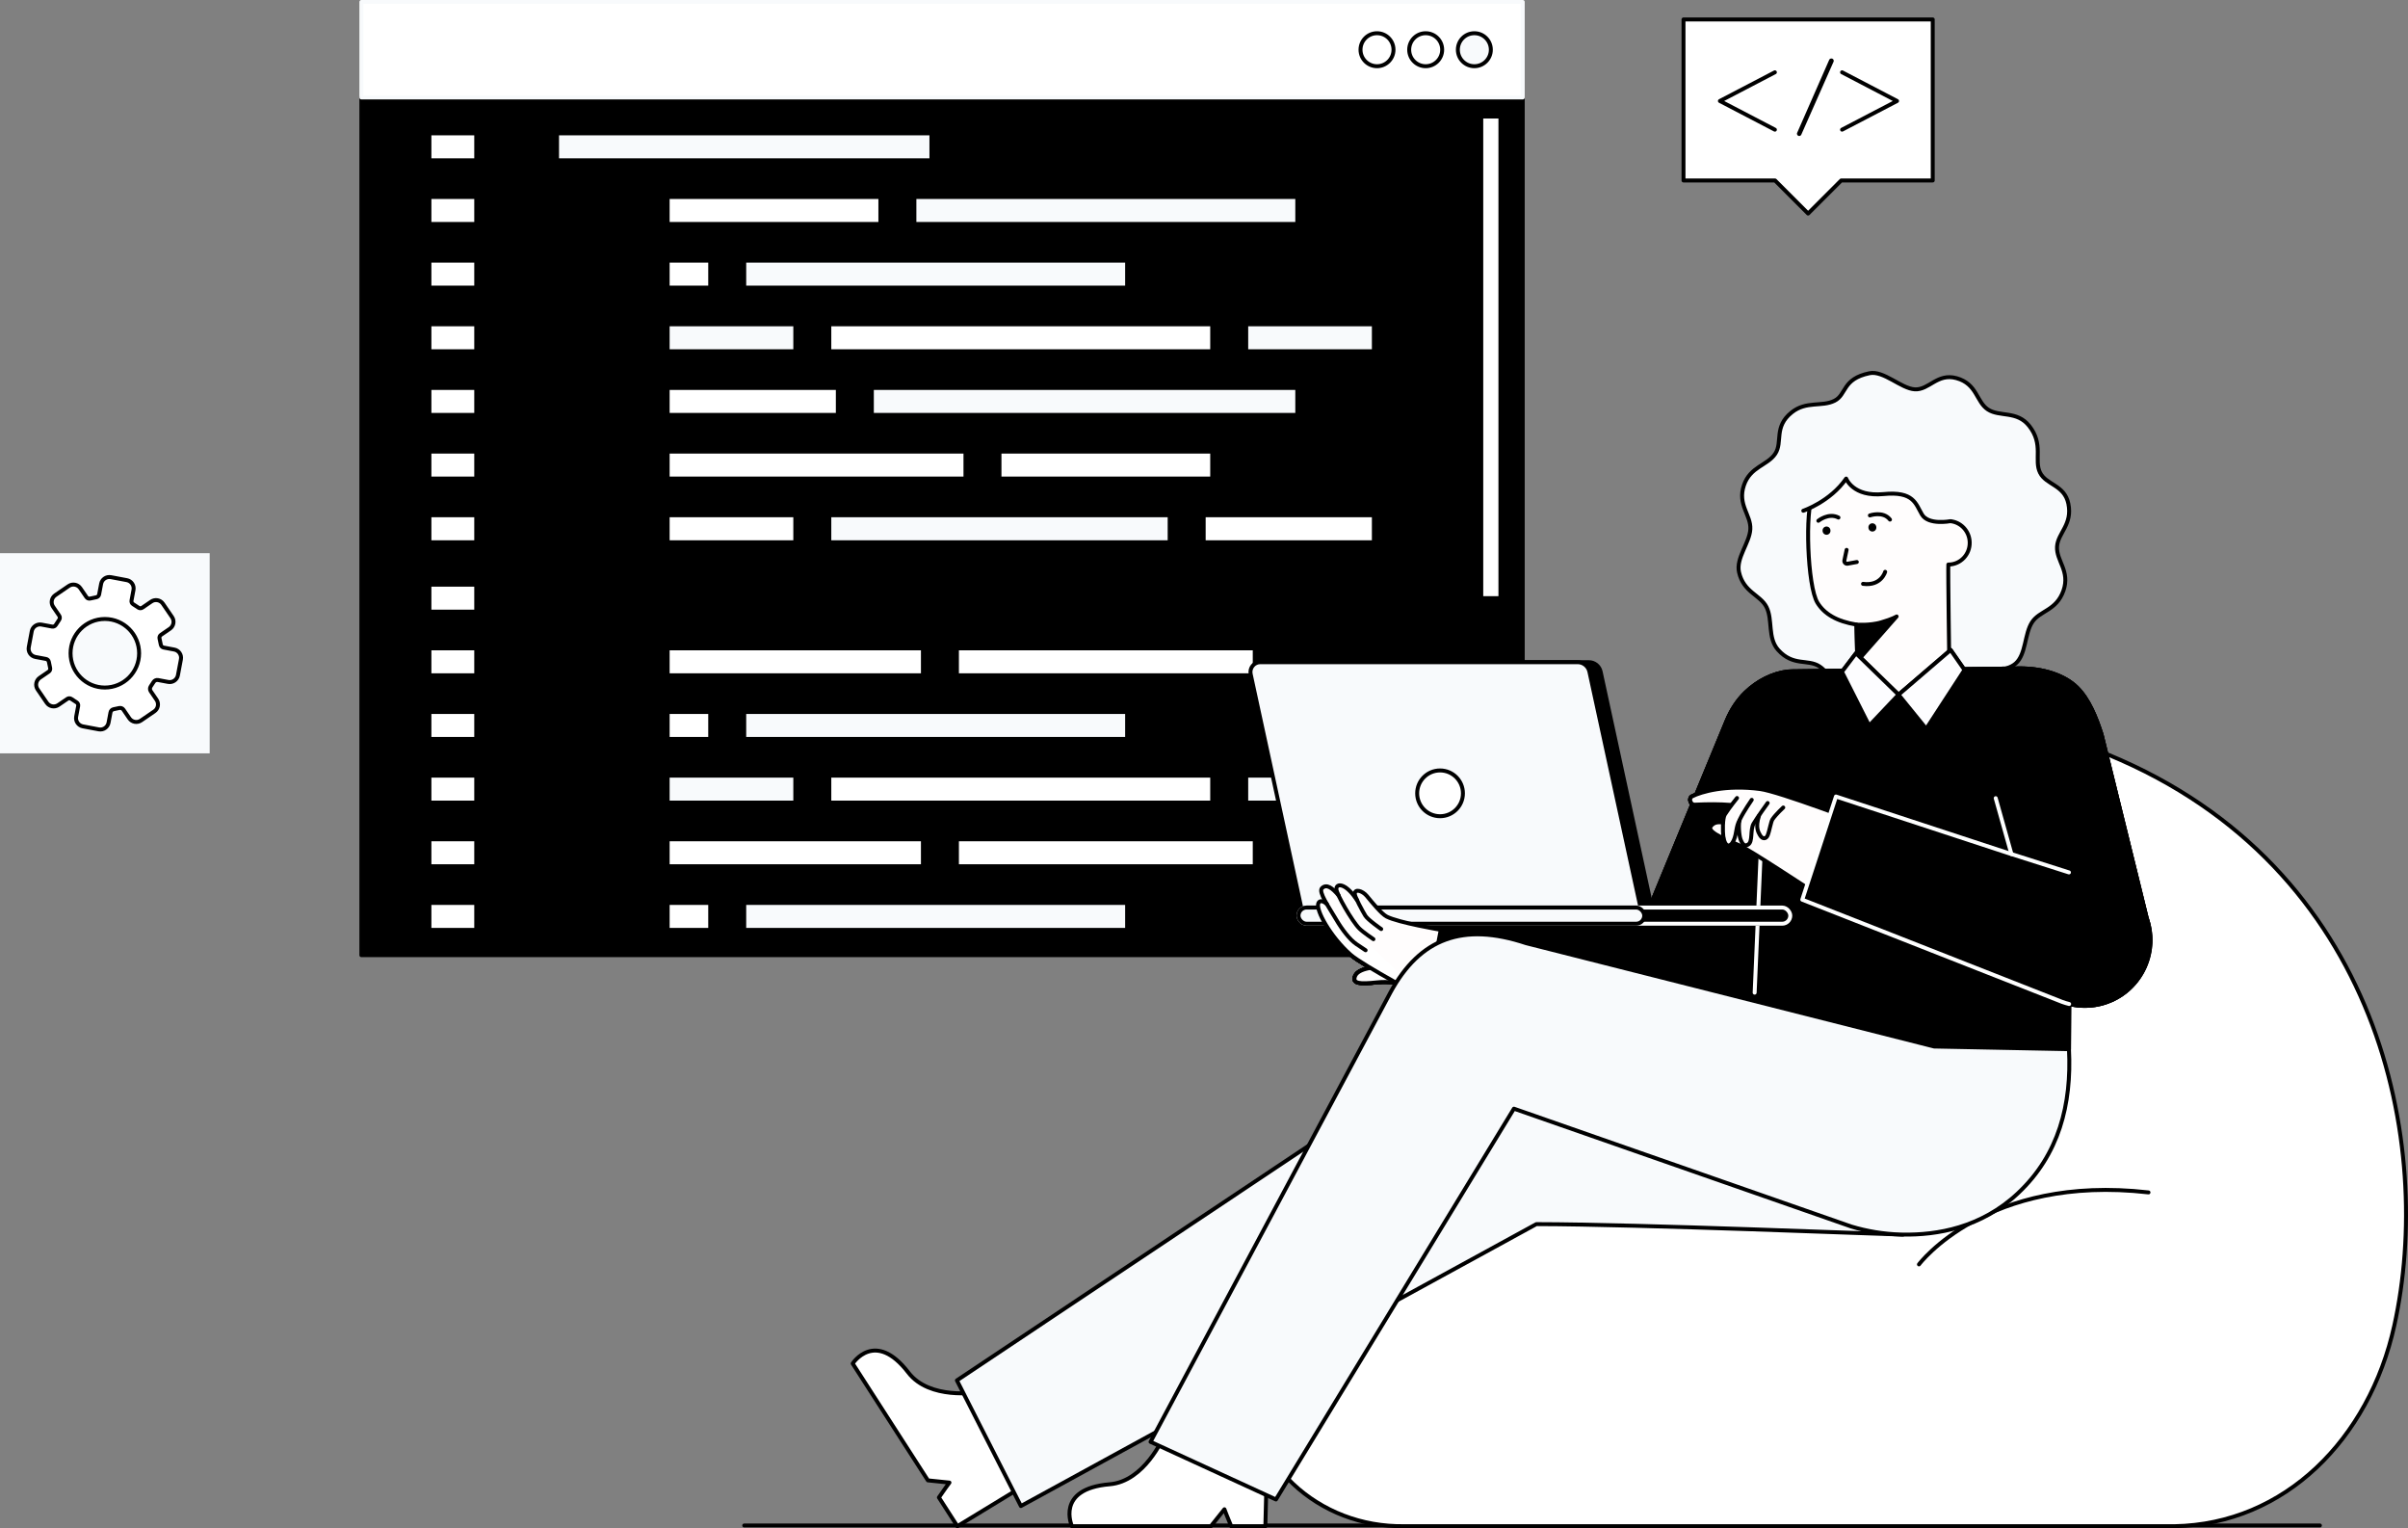 <svg id="Layer_2" data-name="Layer 2" xmlns="http://www.w3.org/2000/svg" viewBox="0 0 915.384 580.786" style="width: 100%; height: 100%;">
  <rect x="0" y="0" width="915.384" height="580.786" fill="#808080" stroke="none"/>
  <g id="Layer_1-2" data-name="Layer 1">
    <g>
      <g>
        <rect x="137.37" y="37.04" width="441.49" height="325.97" stroke="#000" stroke-linecap="round" stroke-linejoin="round" stroke-width="1.5"></rect>
        <rect x="137.37" y=".75" width="441.49" height="36.29" fill="#fff" stroke="#F8FAFc" stroke-linecap="round" stroke-linejoin="round" stroke-width="1.5"></rect>
        <rect x="163.244" y="50.676" width="17.789" height="10.241" fill="#fff" stroke="#000" stroke-linecap="round" stroke-linejoin="round" stroke-width="1.5"></rect>
        <rect x="163.244" y="74.869" width="17.789" height="10.241" fill="#fff" stroke="#000" stroke-linecap="round" stroke-linejoin="round" stroke-width="1.5"></rect>
        <rect x="163.244" y="99.063" width="17.789" height="10.241" fill="#fff" stroke="#000" stroke-linecap="round" stroke-linejoin="round" stroke-width="1.5"></rect>
        <rect x="163.244" y="123.256" width="17.789" height="10.241" fill="#fff" stroke="#000" stroke-linecap="round" stroke-linejoin="round" stroke-width="1.5"></rect>
        <rect x="163.244" y="147.449" width="17.789" height="10.241" fill="#fff" stroke="#000" stroke-linecap="round" stroke-linejoin="round" stroke-width="1.5"></rect>
        <rect x="163.244" y="171.642" width="17.789" height="10.241" fill="#fff" stroke="#000" stroke-linecap="round" stroke-linejoin="round" stroke-width="1.5"></rect>
        <rect x="163.244" y="195.836" width="17.789" height="10.241" fill="#fff" stroke="#000" stroke-linecap="round" stroke-linejoin="round" stroke-width="1.5"></rect>
        <rect x="163.244" y="222.205" width="17.789" height="10.241" fill="#fff" stroke="#000" stroke-linecap="round" stroke-linejoin="round" stroke-width="1.5"></rect>
        <rect x="163.244" y="246.398" width="17.789" height="10.241" fill="#fff" stroke="#000" stroke-linecap="round" stroke-linejoin="round" stroke-width="1.5"></rect>
        <rect x="163.244" y="270.591" width="17.789" height="10.241" fill="#fff" stroke="#000" stroke-linecap="round" stroke-linejoin="round" stroke-width="1.5"></rect>
        <rect x="163.244" y="294.785" width="17.789" height="10.241" fill="#fff" stroke="#000" stroke-linecap="round" stroke-linejoin="round" stroke-width="1.5"></rect>
        <rect x="163.244" y="318.978" width="17.789" height="10.241" fill="#fff" stroke="#000" stroke-linecap="round" stroke-linejoin="round" stroke-width="1.5"></rect>
        <rect x="163.244" y="343.171" width="17.789" height="10.241" fill="#fff" stroke="#000" stroke-linecap="round" stroke-linejoin="round" stroke-width="1.5"></rect>
        <rect x="211.76" y="50.676" width="142.313" height="10.241" fill="#F8FAFc" stroke="#000" stroke-linecap="round" stroke-linejoin="round" stroke-width="1.5"></rect>
        <g>
          <rect x="253.807" y="74.869" width="80.86" height="10.241" fill="#fff" stroke="#000" stroke-linecap="round" stroke-linejoin="round" stroke-width="1.5"></rect>
          <rect x="347.604" y="74.869" width="145.547" height="10.241" fill="#F8FAFc" stroke="#000" stroke-linecap="round" stroke-linejoin="round" stroke-width="1.5"></rect>
        </g>
        <g>
          <rect x="253.807" y="123.256" width="48.516" height="10.241" fill="#F8FAFc" stroke="#000" stroke-linecap="round" stroke-linejoin="round" stroke-width="1.5"></rect>
          <rect x="473.745" y="123.256" width="48.516" height="10.241" fill="#F8FAFc" stroke="#000" stroke-linecap="round" stroke-linejoin="round" stroke-width="1.5"></rect>
          <rect x="315.26" y="123.256" width="145.547" height="10.241" fill="#fff" stroke="#000" stroke-linecap="round" stroke-linejoin="round" stroke-width="1.5"></rect>
        </g>
        <g>
          <rect x="253.807" y="99.063" width="16.172" height="10.241" fill="#fff" stroke="#000" stroke-linecap="round" stroke-linejoin="round" stroke-width="1.5"></rect>
          <rect x="282.916" y="99.063" width="145.547" height="10.241" fill="#F8FAFc" stroke="#000" stroke-linecap="round" stroke-linejoin="round" stroke-width="1.5"></rect>
        </g>
        <g>
          <rect x="253.807" y="147.449" width="64.688" height="10.241" fill="#fff" stroke="#000" stroke-linecap="round" stroke-linejoin="round" stroke-width="1.5"></rect>
          <rect x="331.432" y="147.449" width="161.719" height="10.241" fill="#F8FAFc" stroke="#000" stroke-linecap="round" stroke-linejoin="round" stroke-width="1.5"></rect>
        </g>
        <g>
          <rect x="253.807" y="195.836" width="48.516" height="10.241" fill="#fff" stroke="#000" stroke-linecap="round" stroke-linejoin="round" stroke-width="1.5"></rect>
          <rect x="457.573" y="195.836" width="64.688" height="10.241" fill="#fff" stroke="#000" stroke-linecap="round" stroke-linejoin="round" stroke-width="1.5"></rect>
          <rect x="315.26" y="195.836" width="129.375" height="10.241" fill="#F8FAFc" stroke="#000" stroke-linecap="round" stroke-linejoin="round" stroke-width="1.5"></rect>
        </g>
        <g>
          <rect x="253.807" y="171.642" width="113.203" height="10.241" fill="#fff" stroke="#000" stroke-linecap="round" stroke-linejoin="round" stroke-width="1.5"></rect>
          <rect x="379.947" y="171.642" width="80.86" height="10.241" fill="#fff" stroke="#000" stroke-linecap="round" stroke-linejoin="round" stroke-width="1.5"></rect>
        </g>
        <rect x="211.76" y="222.205" width="109.969" height="10.241" stroke="#000" stroke-linecap="round" stroke-linejoin="round" stroke-width="1.5"></rect>
        <g>
          <g>
            <rect x="253.807" y="246.398" width="97.031" height="10.241" fill="#fff" stroke="#000" stroke-linecap="round" stroke-linejoin="round" stroke-width="1.5"></rect>
            <rect x="363.776" y="246.398" width="113.203" height="10.241" fill="#fff" stroke="#000" stroke-linecap="round" stroke-linejoin="round" stroke-width="1.5"></rect>
          </g>
          <g>
            <rect x="253.807" y="294.785" width="48.516" height="10.241" fill="#F8FAFc" stroke="#000" stroke-linecap="round" stroke-linejoin="round" stroke-width="1.5"></rect>
            <rect x="473.745" y="294.785" width="48.516" height="10.241" fill="#F8FAFc" stroke="#000" stroke-linecap="round" stroke-linejoin="round" stroke-width="1.5"></rect>
            <rect x="315.26" y="294.785" width="145.547" height="10.241" fill="#fff" stroke="#000" stroke-linecap="round" stroke-linejoin="round" stroke-width="1.5"></rect>
          </g>
          <g>
            <rect x="253.807" y="270.591" width="16.172" height="10.241" fill="#fff" stroke="#000" stroke-linecap="round" stroke-linejoin="round" stroke-width="1.5"></rect>
            <rect x="282.916" y="270.591" width="145.547" height="10.241" fill="#F8FAFc" stroke="#000" stroke-linecap="round" stroke-linejoin="round" stroke-width="1.5"></rect>
          </g>
        </g>
        <g>
          <g>
            <rect x="253.807" y="318.978" width="97.031" height="10.241" fill="#fff" stroke="#000" stroke-linecap="round" stroke-linejoin="round" stroke-width="1.5"></rect>
            <rect x="363.776" y="318.978" width="113.203" height="10.241" fill="#fff" stroke="#000" stroke-linecap="round" stroke-linejoin="round" stroke-width="1.5"></rect>
          </g>
          <g>
            <rect x="253.807" y="343.171" width="16.172" height="10.241" fill="#fff" stroke="#000" stroke-linecap="round" stroke-linejoin="round" stroke-width="1.5"></rect>
            <rect x="282.916" y="343.171" width="145.547" height="10.241" fill="#F8FAFc" stroke="#000" stroke-linecap="round" stroke-linejoin="round" stroke-width="1.5"></rect>
          </g>
        </g>
        <rect x="563.094" y="44.276" width="7.277" height="312.336" fill="#fff" stroke="#000" stroke-linecap="round" stroke-linejoin="round" stroke-width="1.5"></rect>
        <rect x="563.094" y="227.325" width="7.277" height="129.287" stroke="#000" stroke-linecap="round" stroke-linejoin="round" stroke-width="1.5"></rect>
      </g>
      <g>
        <rect y="210.239" width="79.708" height="76.071" fill="#F8FAFc"></rect>
        <g>
          <path d="m67.638,256.63l1.138-6.055c.324-1.726-.812-3.388-2.538-3.713l-4.029-.757c-.535-.101-.958-.514-1.07-1.047l-.505-2.4c-.112-.533.108-1.08.557-1.387l3.386-2.315c1.45-.991,1.822-2.97.831-4.42l-3.477-5.086c-.991-1.45-2.97-1.822-4.42-.831l-3.382,2.312c-.452.309-1.045.315-1.502.016l-2.05-1.34c-.455-.297-.687-.84-.586-1.374l.757-4.03c.324-1.726-.812-3.388-2.538-3.713l-6.055-1.138c-1.726-.324-3.388.812-3.713,2.538l-.757,4.029c-.101.535-.514.958-1.047,1.07l-2.4.505c-.533.112-1.08-.108-1.387-.557l-2.315-3.386c-.991-1.45-2.97-1.822-4.42-.831l-5.086,3.477c-1.45.991-1.822,2.97-.831,4.42l2.312,3.382c.309.452.315,1.045.016,1.502l-1.339,2.049c-.298.456-.841.688-1.377.587l-4.029-.757c-1.726-.324-3.388.812-3.713,2.538l-1.138,6.055c-.324,1.726.812,3.388,2.538,3.713l4.029.757c.535.101.958.514,1.07,1.047l.505,2.4c.112.533-.108,1.08-.557,1.387l-3.386,2.315c-1.45.991-1.822,2.97-.831,4.42l3.477,5.086c.991,1.45,2.97,1.822,4.42.831l3.382-2.312c.451-.309,1.045-.315,1.502-.016l2.049,1.339c.456.298.688.841.587,1.377l-.757,4.029c-.324,1.726.812,3.388,2.538,3.713l6.055,1.138c1.726.324,3.388-.812,3.713-2.538l.737-3.921c.113-.601.576-1.074,1.174-1.2l2.181-.459c.6-.126,1.217.122,1.563.628l2.251,3.292c.991,1.45,2.97,1.822,4.42.831l5.086-3.477c1.45-.991,1.822-2.97.831-4.42l-2.205-3.226c-.373-.546-.381-1.264-.019-1.818l1.132-1.732c.361-.552,1.019-.833,1.667-.711l3.843.722c1.726.324,3.388-.812,3.713-2.538Z" fill="#fff" stroke="#000" stroke-linecap="round" stroke-linejoin="round" stroke-width="1.5"></path>
          <circle cx="39.854" cy="248.274" r="13.029" fill="#F8FAFc" stroke="#000" stroke-linecap="round" stroke-linejoin="round" stroke-width="1.5"></circle>
        </g>
      </g>
      <polygon points="734.713 7.392 639.97 7.392 639.97 68.592 674.775 68.592 687.341 81.159 699.908 68.592 734.713 68.592 734.713 7.392" fill="#fff" stroke="#000" stroke-linecap="round" stroke-linejoin="round" stroke-width="1.5"></polygon>
      <path d="m683.172,50.479l12.181-27.728c.137-.313.446-.514.788-.514h.087c.622,0,1.039.64.787,1.209l-12.268,27.728c-.138.311-.446.512-.787.512h0c-.621,0-1.038-.638-.788-1.206Z"></path>
      <polyline points="700.25 27.477 721.153 38.381 700.25 49.284" fill="none" stroke="#000" stroke-linecap="round" stroke-linejoin="round" stroke-width="1.5"></polyline>
      <polyline points="674.713 27.477 653.809 38.381 674.713 49.284" fill="none" stroke="#000" stroke-linecap="round" stroke-linejoin="round" stroke-width="1.5"></polyline>
      <line x1="282.916" y1="579.762" x2="881.899" y2="579.762" fill="none" stroke="#000" stroke-linecap="round" stroke-linejoin="round" stroke-width="1.5"></line>
      <g>
        <path d="m533.822,580.028c-32.366.536-60.275-23.922-59.77-58.046.215-14.49,2.062-31.572,12.397-47.789,19.976-31.343,68.784-45.124,92.014-75.445,64.506-84.196,149.245-142.358,223.061-111.885,103.667,42.796,123.723,148.635,108.658,216.919-9.502,43.071-41.656,75.559-83.593,76.254l-292.768-.009Z" fill="#fff" stroke="#000" stroke-linecap="round" stroke-linejoin="round" stroke-width="1.5"></path>
        <path d="m729.482,480.536s25.758-34.406,87.253-27.359" fill="#fff" stroke="#000" stroke-linecap="round" stroke-linejoin="round" stroke-width="1.5"></path>
        <path id="h_6_h" d="m786.27,191.428c1.658,7.976-4.009,11.114-4.302,16.333-.304,5.4,5.041,9.264,2.433,16.715-2.684,7.668-8.992,7.524-11.913,11.978-2.921,4.454-2.24,12.127-6.237,15.7-3.94,3.523-11.468,2-16.299,4.431-4.669,2.349-7.903,9.342-13.263,10.456-5.361,1.115-11.114-4.009-16.333-4.302-5.4-.304-11.697,4.093-16.715,2.433-5.09-1.684-7.524-8.992-11.978-11.913-4.454-2.921-9.973.113-15.7-6.237-4.101-4.547-2-11.468-4.431-16.299-2.349-4.669-8.707-5.543-10.456-13.263-1.21-5.34,4.009-11.114,4.302-16.333.304-5.4-4.972-9.257-2.433-16.715,2.418-7.103,8.992-7.524,11.913-11.978s-.675-10.158,6.237-15.7c5.54-4.442,11.468-2,16.299-4.431,4.669-2.349,2.84-8.289,13.263-10.456,5.361-1.115,12.035,5.83,17.254,6.123,5.4.304,8.525-6.241,15.794-4.254,7.917,2.164,7.524,8.992,11.978,11.913,4.454,2.921,11.061.363,15.7,6.237,5.608,7.099,1.709,12.966,4.14,17.797,2.349,4.669,9.263,4.625,10.748,11.765Z" fill="#F8FAFc" stroke="#000" stroke-linecap="round" stroke-linejoin="round" stroke-width="1.5"></path>
        <path id="h_6_h-2" data-name="h_6_h" d="m740.799,214.558c4.483-.069,8.052-3.826,7.972-8.39-.076-4.368-3.469-7.884-7.689-8.118-3.344-14.685-15.473-25.728-30.864-25.489-11.571.179-15.685,6.491-21.153,15.94-2.894,5-2.056,34.323,1.846,40.615,2.61,4.207,7.281,7.03,14.81,8.268l.365,17.081s-.986,16.491,16.937,15.624c18.18-.879,17.999-16.849,17.999-16.849,0,0-.527-36.479-.38-38.687.052,0,.103.006.155.006Z" fill="#fffdfd" stroke="#000" stroke-linecap="round" stroke-linejoin="round" stroke-width="1.5"></path>
        <path id="h_6_sh" d="m720.992,234.281l-14.944,16.975-.326-13.873s4.881.441,9.379-.854c4.498-1.295,5.89-2.248,5.89-2.248Z" stroke="#000" stroke-linecap="round" stroke-linejoin="round" stroke-width="1.5"></path>
        <path id="h_6_h-3" data-name="h_6_h" d="m685.506,194.109s10.239-3.435,16.3-12.227c0,0,2.608,7.033,14.155,5.894,11.547-1.139,12.224,3.636,14.663,7.773,2.438,4.137,10.233,2.557,10.233,2.557l12.325-10.949-17.965-24.531-45.389,5.019-1.807,14.263-2.514,12.201Z" fill="#F8FAFc"></path>
        <path id="h_6_st" d="m685.506,194.109s10.239-3.435,16.3-12.227c0,0,2.608,7.033,14.155,5.894,11.547-1.139,12.224,3.636,14.663,7.773,2.438,4.137,10.783,2.525,10.783,2.525" fill="none" stroke="#000" stroke-linecap="round" stroke-linejoin="round" stroke-width="1.5"></path>
        <g id="e_4_eye">
          <path d="m713.28,200.515l-.014-.141c.008-.207-.035-.399-.129-.578-.06-.186-.164-.347-.31-.483-.136-.146-.297-.25-.483-.31-.179-.094-.371-.137-.578-.129l-.399.054c-.254.071-.475.2-.662.386l-.235.304c-.136.234-.204.486-.205.757l.014.141c-.008.207.035.399.129.578.06.186.164.347.31.483.136.146.297.25.483.31.179.094.371.137.578.129l.399-.054c.254-.071.475-.2.662-.386l.235-.304c.136-.234.204-.486.205-.757h0Z"></path>
        </g>
        <g id="e_4_eye-2" data-name="e_4_eye">
          <path d="m695.843,201.742l-.014-.141c.008-.207-.035-.399-.129-.578-.06-.186-.164-.347-.31-.483-.136-.146-.297-.25-.483-.31-.179-.094-.371-.137-.578-.129l-.399.054c-.254.071-.475.2-.662.386l-.235.304c-.136.234-.204.486-.205.757l.014.141c-.008.207.035.399.129.578.06.186.164.347.31.483.136.146.297.25.483.31.179.094.371.137.578.129l.399-.054c.254-.071.475-.2.662-.386l.235-.304c.136-.234.204-.486.205-.757h0Z"></path>
        </g>
        <path id="e_4_st" d="m701.974,208.979l-.844,3.993c-.156.737.484,1.399,1.222,1.263l3.507-.644" fill="none" stroke="#000" stroke-linecap="round" stroke-linejoin="round" stroke-width="1.5"></path>
        <path id="e_4_st-2" data-name="e_4_st" d="m710.826,195.892s5.042-1.777,7.637,1.581" fill="none" stroke="#000" stroke-linecap="round" stroke-linejoin="round" stroke-width="1.5"></path>
        <path id="e_4_st-3" data-name="e_4_st" d="m716.632,217.321s-1.512,5.494-8.416,4.575" fill="none" stroke="#000" stroke-linecap="round" stroke-linejoin="round" stroke-width="1.5"></path>
        <path id="e_4_st-4" data-name="e_4_st" d="m691.231,197.923s3.889-3.176,7.644-1.223" fill="none" stroke="#000" stroke-linecap="round" stroke-linejoin="round" stroke-width="1.5"></path>
        <path id="b" d="m800.17,381.083c-4.57,1.47-9.25,1.54-13.59.48-.04,10.28-.08,17.18-.08,17.18l-120.4-.25.98-22.55-4.69,11.11c-4.58,8.8-14.1,13.38-23.4,12.16l-97.3-14.25,6.83-35.91,76.71.45,31.149-75.523c1.673-4.056,4.059-7.812,7.227-10.848,4.525-4.336,10.264-7.27,16.155-7.92,0,0,2.7-.16,3.7-.1l22.62-.29c-.02,2.42.6,16.05,16.94,15.27,15.23-.73,17.57-12.06,17.93-15.72l26.5-.34c9.11-.1,17.34,2.58,22.11,7.29,4.54,4.48,7.29,11.51,9.31,17.78l17.16,69.73.25.79c4.24,13.14-2.98,27.22-16.11,31.46Z" fill="#fdfdff" stroke="#000" stroke-linecap="round" stroke-linejoin="round" stroke-width="1.5"></path>
        <g id="ha">
          <path id="sk" d="m547.701,353.378s-16.096-2.716-20.58-5.03c-2.027-1.046-5.845-5.776-7.514-7.799-1.67-2.023-4.688-2.933-4.587-.749.018.379.343,1.209.806,2.208-.198-.244-.379-.479-.527-.695-3.928-5.73-7.37-5.704-7.286-3.359.015.413.332,1.264.829,2.345-2.242-2.579-4.557-4.332-6.314-2.735-.745.677.396,3.189,2.057,6.166-.352-.311-.709-.583-1.065-.797-1.12-.674-2.395-.39-2.404.453-.031,2.916,4.546,12.592,12.306,19.447,1.305,1.153,4.144,2.978,7.565,5.014-2.573.435-5.206,1.333-5.889,3.18-1.029,2.782,1.737,3.031,8.362,2.328,1.86-.197,5.067.08,7.971.433,6.156,3.39,11.137,6.16,11.137,6.16l5.13-26.57Z" fill="#fffdfd"></path>
          <path id="st" d="m531.771,373.548s-4.298-.62-8.309-.194c-6.625.703-9.391.455-8.362-2.327,1.436-3.885,11.493-3.577,11.493-3.577" fill="none" stroke="#000" stroke-linecap="round" stroke-linejoin="round" stroke-width="1.5"></path>
          <path id="st-2" data-name="st" d="m542.571,379.948s-24.428-12.947-29.148-17.116c-7.76-6.855-13.195-16.875-12.306-19.447.348-1.008,1.284-1.127,2.404-.453.283.17.567.377.848.611" fill="#fff" stroke="#000" stroke-linecap="round" stroke-linejoin="round" stroke-width="1.5"></path>
          <path id="st-3" data-name="st" d="m519.125,361.15s-2.137-1.405-3.506-2.343c-2.522-1.728-5.392-5.456-7.692-9.365-2.885-4.903-6.811-10.468-5.4-11.879,1.766-1.766,3.941-.086,6.314,2.735" fill="none" stroke="#000" stroke-linecap="round" stroke-linejoin="round" stroke-width="1.5"></path>
          <path id="st-4" data-name="st" d="m522.096,356.936s-3.822-2.552-5.328-4.038c-2.77-2.734-8.689-13.091-8.756-14.944-.085-2.345,3.358-2.37,7.286,3.359.149.217.326.45.525.696" fill="none" stroke="#000" stroke-linecap="round" stroke-linejoin="round" stroke-width="1.5"></path>
          <path id="st-5" data-name="st" d="m525.053,353.088s-5.069-3.497-6.035-5.08-3.943-7.036-3.997-8.208c-.102-2.184,2.917-1.274,4.587.749,1.67,2.023,5.487,6.753,7.514,7.799,4.484,2.314,20.58,5.03,20.58,5.03l-5.13,26.57" fill="none" stroke="#000" stroke-linecap="round" stroke-linejoin="round" stroke-width="1.5"></path>
        </g>
        <line id="st-6" data-name="st" x1="667.076" y1="375.94" x2="669.926" y2="309.884" fill="none" stroke="#000" stroke-linecap="round" stroke-linejoin="round" stroke-width="1.5"></line>
        <g id="ha-2" data-name="ha">
          <path id="sk-2" data-name="sk" d="m644.206,305.82c5.457-.253,9.415-.246,14.048.117-.852,1.131-1.814,2.461-2.571,3.653-.367.578-.563,1.751-.656,3.041-2.085-.326-3.491-.076-4.587,1.28-1.175,1.453,1.143,3.003,4.815,4.743.67,3.198,2.254,3.285,3.389,1.523.86.373,1.747.755,2.651,1.147,3.793,1.644,26.778,16.813,26.778,16.813l26.028-22.914c-6.482-2.483-37.818-14.395-44.958-15.338-13.112-1.732-22.544,1.06-25.86,2.757-1.558.797-.585,3.248.924,3.178Z" fill="#fffdfd"></path>
          <path id="st-7" data-name="st" d="m655.131,318.597c-3.604-1.717-5.854-3.248-4.692-4.686,1.081-1.337,2.461-1.6,4.499-1.295" fill="none" stroke="#000" stroke-linecap="round" stroke-linejoin="round" stroke-width="1.5"></path>
          <path id="st-8" data-name="st" d="m658.045,305.916c-4.547-.347-8.46-.345-13.839-.096-1.509.07-2.482-2.381-.924-3.178,3.316-1.697,12.748-4.489,25.86-2.757,7.14.943,38.477,12.855,44.958,15.338l-26.028,22.914s-22.986-15.17-26.778-16.813c-.867-.376-1.721-.742-2.547-1.101" fill="none" stroke="#000" stroke-linecap="round" stroke-linejoin="round" stroke-width="1.5"></path>
          <path id="st-9" data-name="st" d="m660.32,303.286s-2.874,3.53-4.638,6.304c-.926,1.456-.772,6.691-.596,8.074.603,4.746,2.836,4.446,4.04,1.584,1.131-2.69.753-5.084,2.13-7.451" fill="none" stroke="#000" stroke-linecap="round" stroke-linejoin="round" stroke-width="1.5"></path>
          <path id="st-10" data-name="st" d="m665.917,303.979s-3.016,4.351-4.479,7.346c-.757,1.551-.285,6.313.201,7.62.745,2.006,1.534,2.809,2.87,2.042,1.907-1.094.73-5.591,2.107-7.958,1.285-2.208,5.35-7.839,5.35-7.839" fill="none" stroke="#000" stroke-linecap="round" stroke-linejoin="round" stroke-width="1.5"></path>
          <path id="st-11" data-name="st" d="m668.657,310.066c-1.449,4.486-.195,6.293.37,7.301.962,1.714,2.379,1.498,2.94.108.746-1.848,1.211-5.196,1.845-6.114,1.315-1.907,4.081-4.464,4.081-4.464" fill="none" stroke="#000" stroke-linecap="round" stroke-linejoin="round" stroke-width="1.5"></path>
        </g>
        <path id="b-2" data-name="b" d="m786.573,381.578c-.899-.22-1.783-.489-2.649-.805l-98.804-38.844,12.807-39.216,65.515,21.499,23.061,7.353" fill="#fdfdff"></path>
        <path id="st-12" data-name="st" d="m786.573,381.578c-.899-.22-1.783-.489-2.649-.805l-98.804-38.844,12.807-39.216,65.515,21.499,23.061,7.353" fill="none" stroke="#000" stroke-linecap="round" stroke-linejoin="round" stroke-width="1.5"></path>
        <line id="st-13" data-name="st" x1="764.629" y1="324.591" x2="758.654" y2="303.345" fill="none" stroke="#000" stroke-linecap="round" stroke-linejoin="round" stroke-width="1.5"></line>
        <path id="bl" d="m800.17,381.083c-4.57,1.47-13.59.48-13.59.48l.475,17.181-120.955-.251.98-22.55-4.69,11.11c-4.58,8.8-14.1,13.38-23.4,12.16l-97.821-14.448,6.75-35.716,77.311.454,31.149-75.523c1.673-4.056,4.059-7.812,7.227-10.848,4.525-4.336,10.264-7.27,16.155-7.92,0,0,2.7-.16,3.7-.1l22.62-.29c-.02,2.42.6,16.05,16.94,15.27,15.23-.73,17.57-12.06,17.93-15.72l26.5-.34c9.11-.1,17.34,2.58,22.11,7.29,4.54,4.48,7.29,11.51,9.31,17.78l17.16,69.73.25.79c4.24,13.14-2.98,27.22-16.11,31.46Z"></path>
        <line id="st-14" data-name="st" x1="667.019" y1="377.257" x2="669.926" y2="309.884" fill="none" stroke="#feffff" stroke-linecap="round" stroke-linejoin="round" stroke-width="1.5"></line>
        <g id="ha-3" data-name="ha">
          <path id="sk-3" data-name="sk" d="m547.701,353.378s-16.096-2.716-20.58-5.03c-2.027-1.046-5.845-5.776-7.514-7.799-1.67-2.023-4.688-2.933-4.587-.749.018.379.343,1.209.806,2.208-.198-.244-.379-.479-.527-.695-3.928-5.73-7.37-5.704-7.286-3.359.015.413.332,1.264.829,2.345-2.242-2.579-4.557-4.332-6.314-2.735-.745.677.396,3.189,2.057,6.166-.352-.311-.709-.583-1.065-.797-1.12-.674-2.395-.39-2.404.453-.031,2.916,4.546,12.592,12.306,19.447,1.305,1.153,4.144,2.978,7.565,5.014-2.573.435-5.206,1.333-5.889,3.18-1.029,2.782,1.737,3.031,8.362,2.328,1.86-.197,5.067.08,7.971.433,6.156,3.39,11.45,6.16,11.45,6.16l4.817-26.57Z" fill="#fffdfd"></path>
          <path id="st-15" data-name="st" d="m531.771,373.548s-4.298-.62-8.309-.194c-6.625.703-9.391.455-8.362-2.327,1.436-3.885,11.493-3.577,11.493-3.577" fill="none" stroke="#000" stroke-linecap="round" stroke-linejoin="round" stroke-width="1.5"></path>
          <path id="st-16" data-name="st" d="m542.571,379.948s-24.428-12.947-29.148-17.116c-7.76-6.855-13.195-16.875-12.306-19.447.348-1.008,1.284-1.127,2.404-.453.283.17.567.377.848.611" fill="#fff" stroke="#000" stroke-linecap="round" stroke-linejoin="round" stroke-width="1.5"></path>
          <path id="st-17" data-name="st" d="m519.125,361.15s-2.137-1.405-3.506-2.343c-2.522-1.728-5.392-5.456-7.692-9.365-2.885-4.903-6.811-10.468-5.4-11.879,1.766-1.766,3.941-.086,6.314,2.735" fill="none" stroke="#000" stroke-linecap="round" stroke-linejoin="round" stroke-width="1.5"></path>
          <path id="st-18" data-name="st" d="m522.096,356.936s-3.822-2.552-5.328-4.038c-2.77-2.734-8.689-13.091-8.756-14.944-.085-2.345,3.358-2.37,7.286,3.359.149.217.326.45.525.696" fill="none" stroke="#000" stroke-linecap="round" stroke-linejoin="round" stroke-width="1.5"></path>
          <path id="st-19" data-name="st" d="m525.053,353.088s-5.069-3.497-6.035-5.08-3.943-7.036-3.997-8.208c-.102-2.184,2.917-1.274,4.587.749,1.67,2.023,5.487,6.753,7.514,7.799,4.484,2.314,20.58,5.03,20.58,5.03l-5.13,26.57" fill="none" stroke="#000" stroke-linecap="round" stroke-linejoin="round" stroke-width="1.5"></path>
        </g>
        <g id="ha-4" data-name="ha">
          <path id="sk-4" data-name="sk" d="m644.206,305.82c5.457-.253,9.415-.246,14.048.117-.852,1.131-1.814,2.461-2.571,3.653-.367.578-.563,1.751-.656,3.041-2.085-.326-3.491-.076-4.587,1.28-1.175,1.453,1.143,3.003,4.815,4.743.67,3.198,2.254,3.285,3.389,1.523.86.373,1.747.755,2.651,1.147,3.793,1.644,26.778,16.813,26.778,16.813l26.028-22.914c-6.482-2.483-37.818-14.395-44.958-15.338-13.112-1.732-22.544,1.06-25.86,2.757-1.558.797-.585,3.248.924,3.178Z" fill="#fffdfd"></path>
          <path id="st-20" data-name="st" d="m655.131,318.597c-3.604-1.717-5.854-3.248-4.692-4.686,1.081-1.337,2.461-1.6,4.499-1.295" fill="none" stroke="#000" stroke-linecap="round" stroke-linejoin="round" stroke-width="1.5"></path>
          <path id="st-21" data-name="st" d="m658.045,305.916c-4.547-.347-8.46-.345-13.839-.096-1.509.07-2.482-2.381-.924-3.178,3.316-1.697,12.748-4.489,25.86-2.757,7.14.943,38.477,12.855,44.958,15.338l-26.028,22.914s-22.986-15.17-26.778-16.813c-.867-.376-1.721-.742-2.547-1.101" fill="none" stroke="#000" stroke-linecap="round" stroke-linejoin="round" stroke-width="1.5"></path>
          <path id="st-22" data-name="st" d="m660.32,303.286s-2.874,3.53-4.638,6.304c-.926,1.456-.772,6.691-.596,8.074.603,4.746,2.836,4.446,4.04,1.584,1.131-2.69.753-5.084,2.13-7.451" fill="none" stroke="#000" stroke-linecap="round" stroke-linejoin="round" stroke-width="1.5"></path>
          <path id="st-23" data-name="st" d="m665.917,303.979s-3.016,4.351-4.479,7.346c-.757,1.551-.285,6.313.201,7.62.745,2.006,1.534,2.809,2.87,2.042,1.907-1.094.73-5.591,2.107-7.958,1.285-2.208,5.35-7.839,5.35-7.839" fill="none" stroke="#000" stroke-linecap="round" stroke-linejoin="round" stroke-width="1.5"></path>
          <path id="st-24" data-name="st" d="m668.657,310.066c-1.449,4.486-.195,6.293.37,7.301.962,1.714,2.379,1.498,2.94.108.746-1.848,1.211-5.196,1.845-6.114,1.315-1.907,4.081-4.464,4.081-4.464" fill="none" stroke="#000" stroke-linecap="round" stroke-linejoin="round" stroke-width="1.5"></path>
        </g>
        <path id="bl-2" data-name="bl" d="m786.573,381.578c-.899-.22-1.783-.489-2.649-.805l-98.804-38.844,12.807-39.216,65.515,21.499,23.061,7.353"></path>
        <path id="st-25" data-name="st" d="m786.573,381.578c-.899-.22-1.783-.489-2.649-.805l-98.804-38.844,12.807-39.216,65.515,21.499,23.061,7.353" fill="none" stroke="#feffff" stroke-linecap="round" stroke-linejoin="round" stroke-width="1.5"></path>
        <line id="st-26" data-name="st" x1="764.629" y1="324.591" x2="758.654" y2="303.345" fill="none" stroke="#feffff" stroke-linecap="round" stroke-linejoin="round" stroke-width="1.5"></line>
        <path id="b-3" data-name="b" d="m800.17,381.083c-4.57,1.47-9.25,1.54-13.59.48-.04,10.28-.08,17.18-.08,17.18l-120.4-.25.98-22.55-4.69,11.11c-4.58,8.8-14.1,13.38-23.4,12.16l-97.3-14.25,6.83-35.91,76.71.45,31.149-75.523c1.673-4.056,4.059-7.812,7.227-10.848,4.525-4.336,10.264-7.27,16.155-7.92,0,0,2.7-.16,3.7-.1l22.62-.29c-.02,2.42.6,16.05,16.94,15.27,15.23-.73,17.57-12.06,17.93-15.72l26.5-.34c9.11-.1,17.34,2.58,22.11,7.29,4.54,4.48,7.29,11.51,9.31,17.78l17.16,69.73.25.79c4.24,13.14-2.98,27.22-16.11,31.46Z" fill="#fdfdff" stroke="#000" stroke-linecap="round" stroke-linejoin="round" stroke-width="1.5"></path>
        <line id="st-27" data-name="st" x1="720.28" y1="270.083" x2="720.181" y2="398.607" fill="#fff" stroke="#000" stroke-linecap="round" stroke-linejoin="round" stroke-width="1.5"></line>
        <path id="b-4" data-name="b" d="m720.32,270.123s-5.01,11.69-14.21,5.33c-10.69-7.39-.03-20.63-.03-20.63-.02,2.28.53,14.48,14.2,15.26l.04.04Z" fill="#F8FAFc" stroke="#000" stroke-linecap="round" stroke-linejoin="round" stroke-width="1.5"></path>
        <path id="b-5" data-name="b" d="m734.29,277.983c-11.25,3.56-13.97-7.86-13.97-7.86l.05-.04c.83.05,1.72.05,2.65.01,14.84-.72,17.45-11.49,17.91-15.42l.17-.13c3.39,3.43,4.44,19.89-6.81,23.44Z" fill="#F8FAFc" stroke="#000" stroke-linecap="round" stroke-linejoin="round" stroke-width="1.5"></path>
        <g id="ha-5" data-name="ha">
          <path id="sk-5" data-name="sk" d="m547.701,353.378s-16.096-2.716-20.58-5.03c-2.027-1.046-5.845-5.776-7.514-7.799-1.67-2.023-4.688-2.933-4.587-.749.018.379.343,1.209.806,2.208-.198-.244-.379-.479-.527-.695-3.928-5.73-7.37-5.704-7.286-3.359.015.413.332,1.264.829,2.345-2.242-2.579-4.557-4.332-6.314-2.735-.745.677.396,3.189,2.057,6.166-.352-.311-.709-.583-1.065-.797-1.12-.674-2.395-.39-2.404.453-.031,2.916,4.546,12.592,12.306,19.447,1.305,1.153,4.144,2.978,7.565,5.014-2.573.435-5.206,1.333-5.889,3.18-1.029,2.782,1.737,3.031,8.362,2.328,1.86-.197,5.067.08,7.971.433,6.156,3.39,11.137,6.16,11.137,6.16l5.13-26.57Z" fill="#fffdfd"></path>
          <path id="st-28" data-name="st" d="m531.771,373.548s-4.298-.62-8.309-.194c-6.625.703-9.391.455-8.362-2.327,1.436-3.885,11.493-3.577,11.493-3.577" fill="none" stroke="#000" stroke-linecap="round" stroke-linejoin="round" stroke-width="1.5"></path>
          <path id="st-29" data-name="st" d="m542.571,379.948s-24.428-12.947-29.148-17.116c-7.76-6.855-13.195-16.875-12.306-19.447.348-1.008,1.284-1.127,2.404-.453.283.17.567.377.848.611" fill="#fff" stroke="#000" stroke-linecap="round" stroke-linejoin="round" stroke-width="1.5"></path>
          <path id="st-30" data-name="st" d="m519.125,361.15s-2.137-1.405-3.506-2.343c-2.522-1.728-5.392-5.456-7.692-9.365-2.885-4.903-6.811-10.468-5.4-11.879,1.766-1.766,3.941-.086,6.314,2.735" fill="none" stroke="#000" stroke-linecap="round" stroke-linejoin="round" stroke-width="1.5"></path>
          <path id="st-31" data-name="st" d="m522.096,356.936s-3.822-2.552-5.328-4.038c-2.77-2.734-8.689-13.091-8.756-14.944-.085-2.345,3.358-2.37,7.286,3.359.149.217.326.45.525.696" fill="none" stroke="#000" stroke-linecap="round" stroke-linejoin="round" stroke-width="1.5"></path>
          <path id="st-32" data-name="st" d="m525.053,353.088s-5.069-3.497-6.035-5.08-3.943-7.036-3.997-8.208c-.102-2.184,2.917-1.274,4.587.749,1.67,2.023,5.487,6.753,7.514,7.799,4.484,2.314,20.58,5.03,20.58,5.03l-5.13,26.57" fill="none" stroke="#000" stroke-linecap="round" stroke-linejoin="round" stroke-width="1.5"></path>
        </g>
        <line id="st-33" data-name="st" x1="667.076" y1="375.94" x2="669.926" y2="309.884" fill="none" stroke="#000" stroke-linecap="round" stroke-linejoin="round" stroke-width="1.5"></line>
        <g id="ha-6" data-name="ha">
          <path id="sk-6" data-name="sk" d="m644.206,305.82c5.457-.253,9.415-.246,14.048.117-.852,1.131-1.814,2.461-2.571,3.653-.367.578-.563,1.751-.656,3.041-2.085-.326-3.491-.076-4.587,1.28-1.175,1.453,1.143,3.003,4.815,4.743.67,3.198,2.254,3.285,3.389,1.523.86.373,1.747.755,2.651,1.147,3.793,1.644,26.778,16.813,26.778,16.813l26.028-22.914c-6.482-2.483-37.818-14.395-44.958-15.338-13.112-1.732-22.544,1.06-25.86,2.757-1.558.797-.585,3.248.924,3.178Z" fill="#fffdfd"></path>
          <path id="st-34" data-name="st" d="m655.131,318.597c-3.604-1.717-5.854-3.248-4.692-4.686,1.081-1.337,2.461-1.6,4.499-1.295" fill="none" stroke="#000" stroke-linecap="round" stroke-linejoin="round" stroke-width="1.5"></path>
          <path id="st-35" data-name="st" d="m658.045,305.916c-4.547-.347-8.46-.345-13.839-.096-1.509.07-2.482-2.381-.924-3.178,3.316-1.697,12.748-4.489,25.86-2.757,7.14.943,38.477,12.855,44.958,15.338l-26.028,22.914s-22.986-15.17-26.778-16.813c-.867-.376-1.721-.742-2.547-1.101" fill="none" stroke="#000" stroke-linecap="round" stroke-linejoin="round" stroke-width="1.5"></path>
          <path id="st-36" data-name="st" d="m660.32,303.286s-2.874,3.53-4.638,6.304c-.926,1.456-.772,6.691-.596,8.074.603,4.746,2.836,4.446,4.04,1.584,1.131-2.69.753-5.084,2.13-7.451" fill="none" stroke="#000" stroke-linecap="round" stroke-linejoin="round" stroke-width="1.5"></path>
          <path id="st-37" data-name="st" d="m665.917,303.979s-3.016,4.351-4.479,7.346c-.757,1.551-.285,6.313.201,7.62.745,2.006,1.534,2.809,2.87,2.042,1.907-1.094.73-5.591,2.107-7.958,1.285-2.208,5.35-7.839,5.35-7.839" fill="none" stroke="#000" stroke-linecap="round" stroke-linejoin="round" stroke-width="1.5"></path>
          <path id="st-38" data-name="st" d="m668.657,310.066c-1.449,4.486-.195,6.293.37,7.301.962,1.714,2.379,1.498,2.94.108.746-1.848,1.211-5.196,1.845-6.114,1.315-1.907,4.081-4.464,4.081-4.464" fill="none" stroke="#000" stroke-linecap="round" stroke-linejoin="round" stroke-width="1.5"></path>
        </g>
        <path id="b-6" data-name="b" d="m786.573,381.578c-.899-.22-1.783-.489-2.649-.805l-98.804-38.844,12.807-39.216,65.515,21.499,23.061,7.353" fill="#fdfdff"></path>
        <path id="st-39" data-name="st" d="m786.573,381.578c-.899-.22-1.783-.489-2.649-.805l-98.804-38.844,12.807-39.216,65.515,21.499,23.061,7.353" fill="none" stroke="#000" stroke-linecap="round" stroke-linejoin="round" stroke-width="1.5"></path>
        <line id="st-40" data-name="st" x1="764.629" y1="324.591" x2="758.654" y2="303.345" fill="none" stroke="#000" stroke-linecap="round" stroke-linejoin="round" stroke-width="1.5"></line>
        <path id="b-7" data-name="b" d="m816.122,349.129l-.094-.292-17.159-69.737c-2.023-6.271-4.772-13.3-9.31-17.782-4.768-4.71-13-7.382-22.106-7.284l-27.73.357-18.002,9.621-15.643-9.188-22.618.291c-1-.058-3.703.101-3.703.101-5.887.652-11.624,3.583-16.148,7.916-3.168,3.035-5.555,6.792-7.228,10.848l-31.152,75.519-76.706-.447-6.83,35.91,97.299,14.251c9.296,1.217,18.82-3.363,23.401-12.162l4.682-11.11-.973,22.556,120.401.251s.034-6.909.075-17.188c5.08,1.242,10.625.939,15.901-1.35,11.875-5.153,17.618-18.761,13.643-31.081Z" fill="#fdfdff" stroke="#000" stroke-linecap="round" stroke-linejoin="round" stroke-width="1.5"></path>
        <line id="st-41" data-name="st" x1="721.721" y1="264.011" x2="721.313" y2="299.675" fill="#fff" stroke="#000" stroke-linecap="round" stroke-linejoin="round" stroke-width="1.5"></line>
        <polygon id="b-8" data-name="b" points="741.521 247.025 746.402 254.048 732.246 276.983 721.721 264.011 741.521 247.025" fill="#fdfdff" stroke="#000" stroke-linecap="round" stroke-linejoin="round" stroke-width="1.5"></polygon>
        <polygon id="b-9" data-name="b" points="721.721 264.011 710.547 275.805 700.564 254.832 705.538 248.274 721.721 264.011" fill="#fdfdff" stroke="#000" stroke-linecap="round" stroke-linejoin="round" stroke-width="1.5"></polygon>
        <g id="ha-7" data-name="ha">
          <path id="sk-7" data-name="sk" d="m547.701,353.378s-16.096-2.716-20.58-5.03c-2.027-1.046-5.845-5.776-7.514-7.799-1.67-2.023-4.688-2.933-4.587-.749.018.379.343,1.209.806,2.208-.198-.244-.379-.479-.527-.695-3.928-5.73-7.37-5.704-7.286-3.359.015.413.332,1.264.829,2.345-2.242-2.579-4.557-4.332-6.314-2.735-.745.677.396,3.189,2.057,6.166-.352-.311-.709-.583-1.065-.797-1.12-.674-2.395-.39-2.404.453-.031,2.916,4.546,12.592,12.306,19.447,1.305,1.153,4.144,2.978,7.565,5.014-2.573.435-5.206,1.333-5.889,3.18-1.029,2.782,1.737,3.031,8.362,2.328,1.86-.197,5.067.08,7.971.433,6.156,3.39,11.188,5.898,11.188,5.898l5.079-26.307Z" fill="#fffdfd"></path>
          <path id="st-42" data-name="st" d="m531.771,373.548s-4.298-.62-8.309-.194c-6.625.703-9.391.455-8.362-2.327,1.436-3.885,11.493-3.577,11.493-3.577" fill="none" stroke="#000" stroke-linecap="round" stroke-linejoin="round" stroke-width="1.5"></path>
          <path id="st-43" data-name="st" d="m542.571,379.948s-24.428-12.947-29.148-17.116c-7.76-6.855-13.195-16.875-12.306-19.447.348-1.008,1.284-1.127,2.404-.453.283.17.567.377.848.611" fill="#fff" stroke="#000" stroke-linecap="round" stroke-linejoin="round" stroke-width="1.5"></path>
          <path id="st-44" data-name="st" d="m519.125,361.15s-2.137-1.405-3.506-2.343c-2.522-1.728-5.392-5.456-7.692-9.365-2.885-4.903-6.811-10.468-5.4-11.879,1.766-1.766,3.941-.086,6.314,2.735" fill="none" stroke="#000" stroke-linecap="round" stroke-linejoin="round" stroke-width="1.5"></path>
          <path id="st-45" data-name="st" d="m522.096,356.936s-3.822-2.552-5.328-4.038c-2.77-2.734-8.689-13.091-8.756-14.944-.085-2.345,3.358-2.37,7.286,3.359.149.217.326.45.525.696" fill="none" stroke="#000" stroke-linecap="round" stroke-linejoin="round" stroke-width="1.5"></path>
          <path id="st-46" data-name="st" d="m525.053,353.088s-5.069-3.497-6.035-5.08-3.943-7.036-3.997-8.208c-.102-2.184,2.917-1.274,4.587.749,1.67,2.023,5.487,6.753,7.514,7.799,4.484,2.314,20.58,5.03,20.58,5.03l-5.13,26.57" fill="none" stroke="#000" stroke-linecap="round" stroke-linejoin="round" stroke-width="1.5"></path>
        </g>
        <line id="st-47" data-name="st" x1="667.076" y1="375.94" x2="669.926" y2="309.884" fill="none" stroke="#000" stroke-linecap="round" stroke-linejoin="round" stroke-width="1.5"></line>
        <g id="ha-8" data-name="ha">
          <path id="sk-8" data-name="sk" d="m644.206,305.82c5.457-.253,9.415-.246,14.048.117-.852,1.131-1.814,2.461-2.571,3.653-.367.578-.563,1.751-.656,3.041-2.085-.326-3.491-.076-4.587,1.28-1.175,1.453,1.143,3.003,4.815,4.743.67,3.198,2.254,3.285,3.389,1.523.86.373,1.747.755,2.651,1.147,3.793,1.644,26.778,16.813,26.778,16.813l26.028-22.914c-6.482-2.483-37.818-14.395-44.958-15.338-13.112-1.732-22.544,1.06-25.86,2.757-1.558.797-.585,3.248.924,3.178Z" fill="#fffdfd"></path>
          <path id="st-48" data-name="st" d="m655.131,318.597c-3.604-1.717-5.854-3.248-4.692-4.686,1.081-1.337,2.461-1.6,4.499-1.295" fill="none" stroke="#000" stroke-linecap="round" stroke-linejoin="round" stroke-width="1.5"></path>
          <path id="st-49" data-name="st" d="m658.045,305.916c-4.547-.347-8.46-.345-13.839-.096-1.509.07-2.482-2.381-.924-3.178,3.316-1.697,12.748-4.489,25.86-2.757,7.14.943,38.477,12.855,44.958,15.338l-26.028,22.914s-22.986-15.17-26.778-16.813c-.867-.376-1.721-.742-2.547-1.101" fill="none" stroke="#000" stroke-linecap="round" stroke-linejoin="round" stroke-width="1.5"></path>
          <path id="st-50" data-name="st" d="m660.32,303.286s-2.874,3.53-4.638,6.304c-.926,1.456-.772,6.691-.596,8.074.603,4.746,2.836,4.446,4.04,1.584,1.131-2.69.753-5.084,2.13-7.451" fill="none" stroke="#000" stroke-linecap="round" stroke-linejoin="round" stroke-width="1.5"></path>
          <path id="st-51" data-name="st" d="m665.917,303.979s-3.016,4.351-4.479,7.346c-.757,1.551-.285,6.313.201,7.62.745,2.006,1.534,2.809,2.87,2.042,1.907-1.094.73-5.591,2.107-7.958,1.285-2.208,5.35-7.839,5.35-7.839" fill="none" stroke="#000" stroke-linecap="round" stroke-linejoin="round" stroke-width="1.5"></path>
          <path id="st-52" data-name="st" d="m668.657,310.066c-1.449,4.486-.195,6.293.37,7.301.962,1.714,2.379,1.498,2.94.108.746-1.848,1.211-5.196,1.845-6.114,1.315-1.907,4.081-4.464,4.081-4.464" fill="none" stroke="#000" stroke-linecap="round" stroke-linejoin="round" stroke-width="1.5"></path>
        </g>
        <path id="b-10" data-name="b" d="m786.573,381.578c-.899-.22-1.783-.489-2.649-.805l-98.804-38.844,12.807-39.216,65.515,21.499,23.061,7.353" fill="#fdfdff"></path>
        <path id="st-53" data-name="st" d="m786.573,381.578c-.899-.22-1.783-.489-2.649-.805l-98.804-38.844,12.807-39.216,65.515,21.499,23.061,7.353" fill="none" stroke="#000" stroke-linecap="round" stroke-linejoin="round" stroke-width="1.5"></path>
        <line id="st-54" data-name="st" x1="764.629" y1="324.591" x2="758.654" y2="303.345" fill="none" stroke="#000" stroke-linecap="round" stroke-linejoin="round" stroke-width="1.5"></line>
        <path id="bl-3" data-name="bl" d="m800.17,381.083c-4.57,1.47-13.59.48-13.59.48l.497,17.459-120.977-.529.98-22.55-4.69,11.11c-4.58,8.8-14.1,13.38-23.4,12.16l-97.821-14.448,6.75-35.716,77.311.454,31.149-75.523c1.673-4.056,4.059-7.812,7.227-10.848,4.525-4.336,10.264-7.27,16.155-7.92,0,0,2.7-.16,3.7-.1l22.62-.29,15.64,9.188,19.23-9.638,26.5-.34c9.11-.1,17.34,2.58,22.11,7.29,4.54,4.48,7.29,11.51,9.31,17.78l17.16,69.73.25.79c4.24,13.14-2.98,27.22-16.11,31.46Z"></path>
        <line id="st-55" data-name="st" x1="667.019" y1="377.257" x2="669.926" y2="309.884" fill="none" stroke="#feffff" stroke-linecap="round" stroke-linejoin="round" stroke-width="1.5"></line>
        <g id="laptop">
          <path id="bl-4" data-name="bl" d="m500.258,351.06h128.965s-20.752-95.786-20.752-95.786c-.456-2.107-2.32-3.61-4.476-3.61h-119.592c-2.92,0-5.095,2.696-4.476,5.55l20.332,93.846Z" stroke="#000" stroke-linecap="round" stroke-linejoin="round" stroke-width="1.5"></path>
          <path id="b-11" data-name="b" d="m500.59,351.06h117.285c3.639,0,6.349-3.36,5.578-6.916l-19.254-88.87c-.456-2.107-2.32-3.61-4.476-3.61h-120.629c-2.387,0-4.165,2.204-3.659,4.537l19.577,90.36c.569,2.626,2.892,4.499,5.578,4.499Z" fill="#F8FAFc" stroke="#000" stroke-linecap="round" stroke-linejoin="round" stroke-width="1.5"></path>
          <rect id="bl-5" data-name="bl" x="493.62" y="344.912" width="186.946" height="6.147" rx="3.074" ry="3.074" transform="translate(1174.186 695.972) rotate(-180)" stroke="#000" stroke-linecap="round" stroke-linejoin="round" stroke-width="1.5"></rect>
          <rect id="bl-6" data-name="bl" x="493.62" y="344.912" width="186.946" height="6.147" rx="3.074" ry="3.074" transform="translate(1174.186 695.972) rotate(-180)" fill="none" stroke="#feffff" stroke-linecap="round" stroke-linejoin="round" stroke-width="1.5"></rect>
          <rect id="b-12" data-name="b" x="493.62" y="344.912" width="131.42" height="6.147" rx="3.074" ry="3.074" transform="translate(1118.66 695.972) rotate(-180)" fill="#F8FAFc" stroke="#000" stroke-linecap="round" stroke-linejoin="round" stroke-width="1.5"></rect>
          <circle id="b-13" data-name="b" cx="547.426" cy="301.508" r="8.699" fill="#fff" stroke="#000" stroke-linecap="round" stroke-linejoin="round" stroke-width="1.5"></circle>
        </g>
        <polygon id="b-14" data-name="b" points="741.521 247.025 746.799 254.619 732.246 276.983 721.721 264.011 741.521 247.025" fill="#fdfdff" stroke="#000" stroke-linecap="round" stroke-linejoin="round" stroke-width="1.5"></polygon>
        <polygon id="b-15" data-name="b" points="721.721 264.011 710.547 275.805 700.198 255.314 705.538 248.274 721.721 264.011" fill="#fdfdff" stroke="#000" stroke-linecap="round" stroke-linejoin="round" stroke-width="1.5"></polygon>
        <g id="ha-9" data-name="ha">
          <path id="sk-9" data-name="sk" d="m547.701,353.378s-16.096-2.716-20.58-5.03c-2.027-1.046-5.845-5.776-7.514-7.799-1.67-2.023-4.688-2.933-4.587-.749.018.379.343,1.209.806,2.208-.198-.244-.379-.479-.527-.695-3.928-5.73-7.37-5.704-7.286-3.359.015.413.332,1.264.829,2.345-2.242-2.579-4.557-4.332-6.314-2.735-.745.677.396,3.189,2.057,6.166-.352-.311-.709-.583-1.065-.797-1.12-.674-2.395-.39-2.404.453-.031,2.916,4.546,12.592,12.306,19.447,1.305,1.153,4.144,2.978,7.565,5.014-2.573.435-5.206,1.333-5.889,3.18-1.029,2.782,1.737,3.031,8.362,2.328,1.86-.197,5.067.08,7.971.433,6.156,3.39,11.45,6.16,11.45,6.16l4.817-26.57Z" fill="#fffdfd"></path>
          <path id="st-56" data-name="st" d="m531.771,373.548s-4.298-.62-8.309-.194c-6.625.703-9.391.455-8.362-2.327,1.436-3.885,11.493-3.577,11.493-3.577" fill="none" stroke="#000" stroke-linecap="round" stroke-linejoin="round" stroke-width="1.5"></path>
          <path id="st-57" data-name="st" d="m542.571,379.948s-24.428-12.947-29.148-17.116c-7.76-6.855-13.195-16.875-12.306-19.447.348-1.008,1.284-1.127,2.404-.453.283.17.567.377.848.611" fill="#fff" stroke="#000" stroke-linecap="round" stroke-linejoin="round" stroke-width="1.5"></path>
          <path id="st-58" data-name="st" d="m519.125,361.15s-2.137-1.405-3.506-2.343c-2.522-1.728-5.392-5.456-7.692-9.365-2.885-4.903-6.811-10.468-5.4-11.879,1.766-1.766,3.941-.086,6.314,2.735" fill="none" stroke="#000" stroke-linecap="round" stroke-linejoin="round" stroke-width="1.5"></path>
          <path id="st-59" data-name="st" d="m522.096,356.936s-3.822-2.552-5.328-4.038c-2.77-2.734-8.689-13.091-8.756-14.944-.085-2.345,3.358-2.37,7.286,3.359.149.217.326.45.525.696" fill="none" stroke="#000" stroke-linecap="round" stroke-linejoin="round" stroke-width="1.5"></path>
          <path id="st-60" data-name="st" d="m525.053,353.088s-5.069-3.497-6.035-5.08-3.943-7.036-3.997-8.208c-.102-2.184,2.917-1.274,4.587.749,1.67,2.023,5.487,6.753,7.514,7.799,4.484,2.314,20.58,5.03,20.58,5.03l-5.13,26.57" fill="none" stroke="#000" stroke-linecap="round" stroke-linejoin="round" stroke-width="1.5"></path>
        </g>
        <g id="ha-10" data-name="ha">
          <path id="sk-10" data-name="sk" d="m644.206,305.82c5.457-.253,9.415-.246,14.048.117-.852,1.131-1.814,2.461-2.571,3.653-.367.578-.563,1.751-.656,3.041-2.085-.326-3.491-.076-4.587,1.28-1.175,1.453,1.143,3.003,4.815,4.743.67,3.198,2.254,3.285,3.389,1.523.86.373,1.747.755,2.651,1.147,3.793,1.644,26.778,16.813,26.778,16.813l26.028-22.914c-6.482-2.483-37.818-14.395-44.958-15.338-13.112-1.732-22.544,1.06-25.86,2.757-1.558.797-.585,3.248.924,3.178Z" fill="#fffdfd"></path>
          <path id="st-61" data-name="st" d="m655.131,318.597c-3.604-1.717-5.854-3.248-4.692-4.686,1.081-1.337,2.461-1.6,4.499-1.295" fill="none" stroke="#000" stroke-linecap="round" stroke-linejoin="round" stroke-width="1.5"></path>
          <path id="st-62" data-name="st" d="m658.045,305.916c-4.547-.347-8.46-.345-13.839-.096-1.509.07-2.482-2.381-.924-3.178,3.316-1.697,12.748-4.489,25.86-2.757,7.14.943,38.477,12.855,44.958,15.338l-26.028,22.914s-22.986-15.17-26.778-16.813c-.867-.376-1.721-.742-2.547-1.101" fill="none" stroke="#000" stroke-linecap="round" stroke-linejoin="round" stroke-width="1.5"></path>
          <path id="st-63" data-name="st" d="m660.32,303.286s-2.874,3.53-4.638,6.304c-.926,1.456-.772,6.691-.596,8.074.603,4.746,2.836,4.446,4.04,1.584,1.131-2.69.753-5.084,2.13-7.451" fill="none" stroke="#000" stroke-linecap="round" stroke-linejoin="round" stroke-width="1.5"></path>
          <path id="st-64" data-name="st" d="m665.917,303.979s-3.016,4.351-4.479,7.346c-.757,1.551-.285,6.313.201,7.62.745,2.006,1.534,2.809,2.87,2.042,1.907-1.094.73-5.591,2.107-7.958,1.285-2.208,5.35-7.839,5.35-7.839" fill="none" stroke="#000" stroke-linecap="round" stroke-linejoin="round" stroke-width="1.5"></path>
          <path id="st-65" data-name="st" d="m668.657,310.066c-1.449,4.486-.195,6.293.37,7.301.962,1.714,2.379,1.498,2.94.108.746-1.848,1.211-5.196,1.845-6.114,1.315-1.907,4.081-4.464,4.081-4.464" fill="none" stroke="#000" stroke-linecap="round" stroke-linejoin="round" stroke-width="1.5"></path>
        </g>
        <path id="bl-7" data-name="bl" d="m786.573,381.578c-.899-.22-1.783-.489-2.649-.805l-98.804-38.844,12.807-39.216,65.515,21.499,23.061,7.353"></path>
        <path id="st-66" data-name="st" d="m786.573,381.578c-.899-.22-1.783-.489-2.649-.805l-98.804-38.844,12.807-39.216,65.515,21.499,23.061,7.353" fill="none" stroke="#feffff" stroke-linecap="round" stroke-linejoin="round" stroke-width="1.5"></path>
        <line id="st-67" data-name="st" x1="764.629" y1="324.591" x2="758.654" y2="303.345" fill="none" stroke="#feffff" stroke-linecap="round" stroke-linejoin="round" stroke-width="1.5"></line>
        <path id="l" d="m407.498,580.036h52.813s5.145-6.431,5.145-6.431c0,0,1.323,3.521,2.582,6.431h12.98s.83-32.939.83-32.939l-39.589-.876s-7.215,16.784-20.406,17.879c-20.816,1.733-14.356,15.936-14.356,15.936Z" fill="#fff" stroke="#000" stroke-linecap="round" stroke-linejoin="round" stroke-width="1.5"></path>
        <path id="l-2" data-name="l" d="m324.144,518.211l28.589,44.407,8.192.845s-2.245,3.018-4.01,5.652l7.026,10.914,28.145-17.132-20.694-33.761s-18.018,3.019-26.079-7.479c-12.725-16.565-21.17-3.444-21.17-3.444Z" fill="#fff" stroke="#000" stroke-linecap="round" stroke-linejoin="round" stroke-width="1.5"></path>
        <path id="l-3" data-name="l" d="m723.399,469.208c-7.584-.125-99.795-3.925-139.363-3.982l-195.949,107.145-24.323-47.751,205.678-137.187s150.295,8.023,147.804,9.945" fill="#F8FAFc" stroke="#000" stroke-linecap="round" stroke-linejoin="round" stroke-width="1.5"></path>
        <path id="l-4" data-name="l" d="m786.503,398.747l-51.237-1.012h0s-155.107-39.268-155.107-39.268c-24.053-7.966-40.349-1.855-51.578,18.681l-91.206,170.834,47.667,21.9,90.464-148.531,128.177,44.773c6.101,1.844,12.421,2.878,18.792,3.06.408.012.727.02.924.023,12.89.213,29.662-2.535,43.711-15.71,15.561-14.593,20.46-33.724,19.393-54.751Z" fill="#F8FAFc" stroke="#000" stroke-linecap="round" stroke-linejoin="round" stroke-width="1.5"></path>
      </g>
      <g>
        <circle cx="523.46" cy="18.895" r="6.269" fill="#fff" stroke="#000" stroke-linecap="round" stroke-linejoin="round" stroke-width="1.5"></circle>
        <circle cx="541.962" cy="18.895" r="6.269" fill="#fff" stroke="#000" stroke-linecap="round" stroke-linejoin="round" stroke-width="1.5"></circle>
        <circle cx="560.464" cy="18.895" r="6.269" fill="#F8FAFc" stroke="#000" stroke-linecap="round" stroke-linejoin="round" stroke-width="1.5"></circle>
      </g>
    </g>
  </g>
</svg>